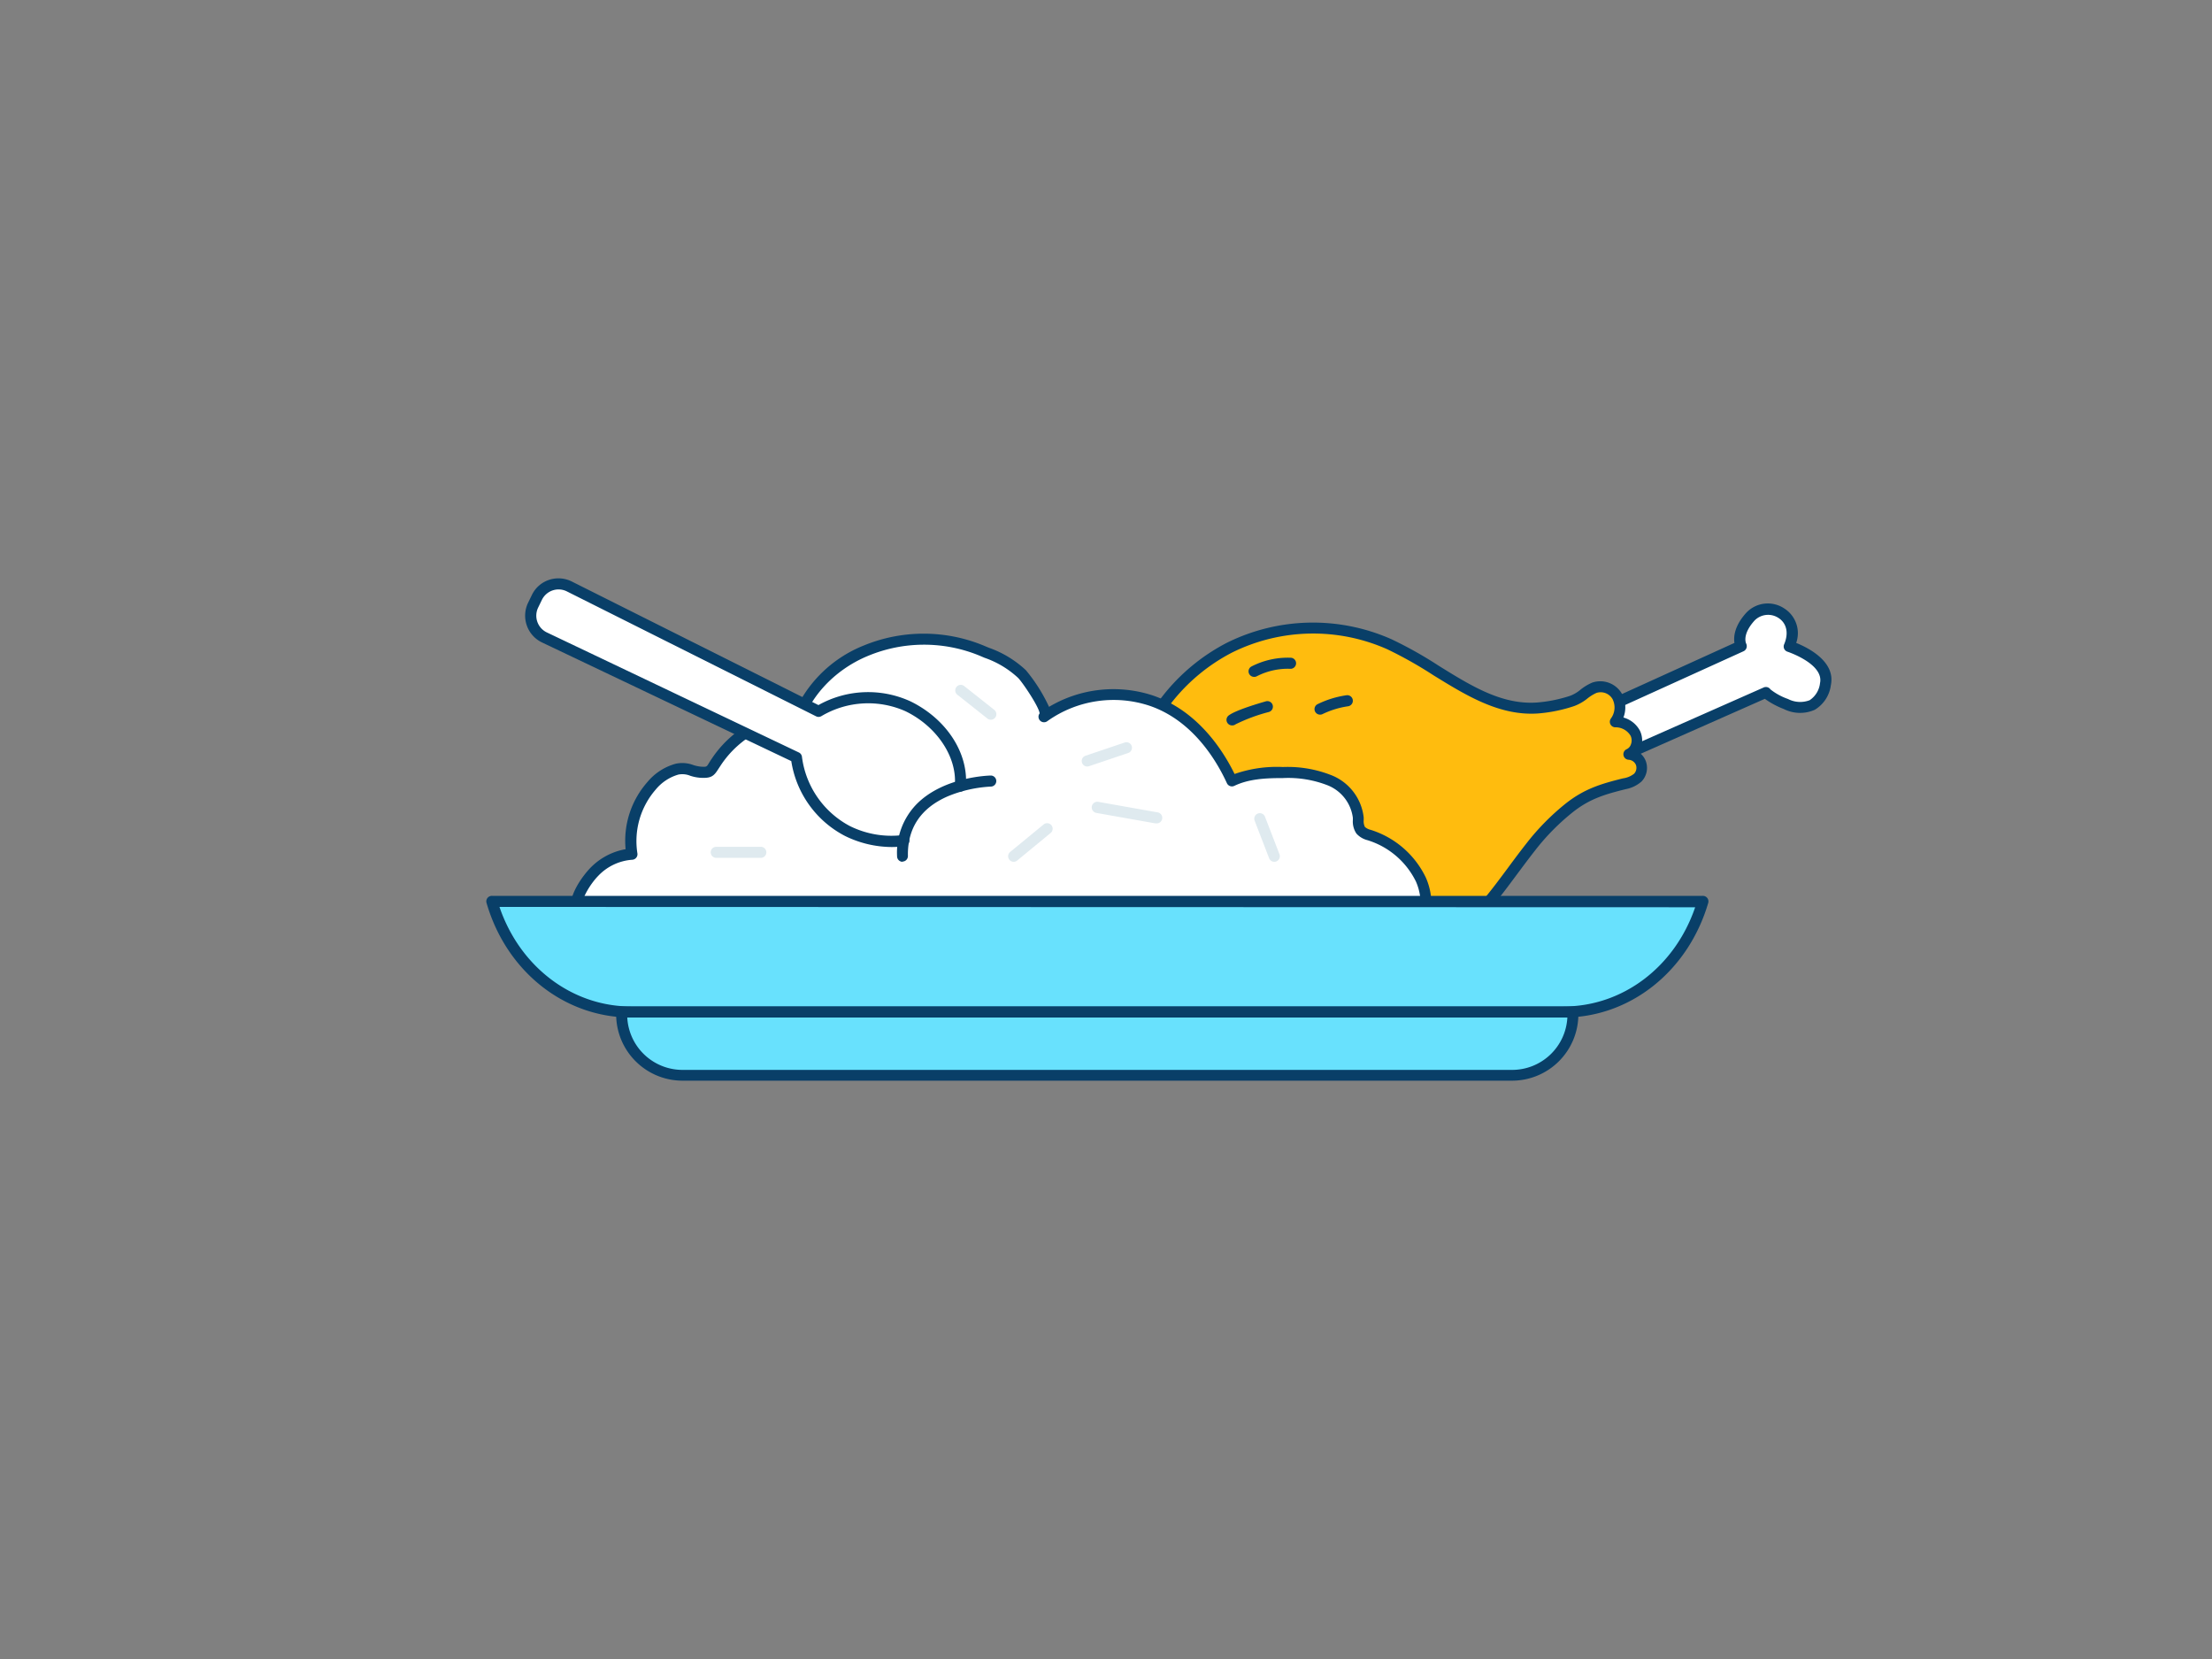 <svg xmlns="http://www.w3.org/2000/svg" viewBox="0 0 400 300"><rect x="0" y="0" width="400" height="300" fill="#808080" stroke="none"/><g id="_431_meal_outline" data-name="#431_meal_outline"><path d="M285.82,130l29-13.19s-1.23-2.13,1.68-5.33,9.45-.35,7,5.38c0,0,7.49,2.36,6.56,6.82s-4.07,4.89-7.15,3.6-3.62-2.09-3.62-2.09l-35.15,15.54Z" fill="#fff"/><path d="M284.18,141.73a1,1,0,0,1-.6-.2,1,1,0,0,1-.39-.95l1.64-10.73a1,1,0,0,1,.58-.76l28.23-12.83c-.17-1.13,0-3.09,2.14-5.45a5.35,5.35,0,0,1,6.89-.77,5.29,5.29,0,0,1,2.14,6.22c2.18.88,7.15,3.38,6.27,7.62a6.1,6.1,0,0,1-2.91,4.47,6.54,6.54,0,0,1-5.61-.14,15.25,15.25,0,0,1-3.42-1.84l-34.55,15.28A1,1,0,0,1,284.18,141.73Zm2.55-11-1.28,8.39,33.47-14.8a1,1,0,0,1,1.24.35h0a10.91,10.91,0,0,0,3.17,1.73,4.79,4.79,0,0,0,3.91.22,4.26,4.26,0,0,0,1.88-3.11c.72-3.46-5.82-5.64-5.88-5.66a1,1,0,0,1-.61-.54,1,1,0,0,1,0-.8c.85-2,.47-3.79-1-4.75a3.43,3.43,0,0,0-4.33.43c-2.32,2.55-1.57,4.12-1.54,4.18a1.06,1.06,0,0,1,.06.8,1,1,0,0,1-.52.59Z" fill="#093f68"/><path d="M204.58,140a34.63,34.63,0,0,1,17.72-22.88,34.21,34.21,0,0,1,28.95-.61c9,4.06,17,12.24,26.82,11.51a26.2,26.2,0,0,0,6.25-1.28c1.53-.52,2.47-1.78,3.94-2.37a3.51,3.51,0,0,1,4.16,1.57,4.37,4.37,0,0,1-.38,4.58,4.15,4.15,0,0,1,3.66,2.09,2.84,2.84,0,0,1-1.2,3.78,2.48,2.48,0,0,1,1.65,4.22,4.93,4.93,0,0,1-2.44,1.11c-3.88,1-6.74,1.81-9.92,4.31a42.89,42.89,0,0,0-7.07,7.18c-4.24,5.37-7.91,11.32-13.19,15.68-10.91,9-27,9.5-40.23,4.47-5.52-2.1-10.87-5.21-14.34-10A28.34,28.34,0,0,1,204.58,140Z" fill="#ffbc0e"/><path d="M240.29,177.55a48.9,48.9,0,0,1-17.35-3.25c-6.69-2.54-11.66-6-14.79-10.33a29.3,29.3,0,0,1-4.54-24.19,35.41,35.41,0,0,1,18.24-23.54,35,35,0,0,1,29.81-.63,73.66,73.66,0,0,1,8.57,4.82c5.87,3.64,11.41,7.07,17.77,6.6a25.42,25.42,0,0,0,6-1.23,6.57,6.57,0,0,0,1.81-1.09,9.21,9.21,0,0,1,2.08-1.26,4.51,4.51,0,0,1,5.4,2,5.19,5.19,0,0,1,.28,4.3,4.83,4.83,0,0,1,3,2.42,4.11,4.11,0,0,1,.14,3.14,4.84,4.84,0,0,1-.36.72,3.39,3.39,0,0,1,1.25,1.57,3.55,3.55,0,0,1-.76,3.72A5.94,5.94,0,0,1,294,142.7c-3.79.94-6.5,1.74-9.54,4.13a41,41,0,0,0-6.9,7c-1.1,1.4-2.19,2.87-3.25,4.29-3,4.05-6.11,8.25-10.1,11.54C257.88,174.86,249.36,177.55,240.29,177.55ZM204.58,140l1,.22a27.36,27.36,0,0,0,4.22,22.56c2.89,4,7.57,7.24,13.88,9.65,14.15,5.38,29.55,3.69,39.24-4.31,3.8-3.14,6.83-7.23,9.77-11.19,1.06-1.44,2.16-2.92,3.28-4.34a43.18,43.18,0,0,1,7.24-7.35c3.34-2.62,6.37-3.52,10.29-4.49a4.15,4.15,0,0,0,2-.84,1.56,1.56,0,0,0,.33-1.58,1.53,1.53,0,0,0-1.31-.94,1,1,0,0,1-.35-1.92,1.46,1.46,0,0,0,.75-.86,2,2,0,0,0-.05-1.55,3.16,3.16,0,0,0-2.79-1.54,1,1,0,0,1-.78-1.59,3.36,3.36,0,0,0,.31-3.49,2.48,2.48,0,0,0-2.92-1.14,7.61,7.61,0,0,0-1.62,1,8.65,8.65,0,0,1-2.38,1.37,27.3,27.3,0,0,1-6.48,1.34c-7,.52-13.09-3.26-19-6.9a74.17,74.17,0,0,0-8.34-4.7,33,33,0,0,0-28.09.6,33.42,33.42,0,0,0-17.2,22.2Z" fill="#093f68"/><path d="M226.79,122.4a1,1,0,0,1-.47-1.89,14.4,14.4,0,0,1,7.13-1.57,1,1,0,0,1-.16,2h0a12.28,12.28,0,0,0-6,1.34A.93.93,0,0,1,226.79,122.4Z" fill="#093f68"/><path d="M222.79,131.18a1,1,0,0,1-.79-.39,1,1,0,0,1,.17-1.4c1.28-1,5.84-2.31,6.74-2.57a1,1,0,0,1,.54,1.93,31.23,31.23,0,0,0-6,2.22A1,1,0,0,1,222.79,131.18Z" fill="#093f68"/><path d="M238.72,129.23a1,1,0,0,1-.45-1.9,17.59,17.59,0,0,1,5.24-1.61,1,1,0,0,1,.24,2,15.86,15.86,0,0,0-4.59,1.41A1,1,0,0,1,238.72,129.23Z" fill="#093f68"/><path d="M104.61,164.91a.84.84,0,0,1-.26-.35c-.71-2,1.82-5.58,3.1-6.9a10.4,10.4,0,0,1,6.82-3.22,15.08,15.08,0,0,1,3.56-12.36,9.31,9.31,0,0,1,4.6-3c1.71-.42,2.76.47,4.31.56,1.85.09,1.66-.21,2.78-1.84a19.08,19.08,0,0,1,7.2-6.44c2.28-1.13,5.59-1.5,6.9.68,1.55-6.51,6.76-11.82,12.95-14.37a27.42,27.42,0,0,1,20.92-.06c2.72,1.18,5.2,2.07,7.33,4.25.68.7,5.16,6.87,4,7.71a21.71,21.71,0,0,1,19.33-2.9c6.77,2.29,11.73,8.2,14.63,14.55,2.84-1.36,6.09-1.54,9.24-1.51a20.55,20.55,0,0,1,8.6,1.49c2.65,1.25,4.88,3.76,5,6.69a3.88,3.88,0,0,0,.44,2.28,3.16,3.16,0,0,0,1.56.86,15.58,15.58,0,0,1,9.37,8c1.7,3.87,1.08,8.86-2,11.72-4.31,3.94-11.06,2.69-16.71,1.19-5.82-1.55-11.68-3.5-17.59-4.68-5.15-1-10.61-.66-15.9-.72-12.53-.14-25.07-.42-37.61-.42-14.4,0-28.8-.31-43.2-.47C121,165.65,106.8,166.8,104.61,164.91Z" fill="#fff"/><path d="M247.18,174.4a36.69,36.69,0,0,1-9.18-1.47c-1.95-.51-3.9-1.08-5.86-1.64-3.82-1.1-7.77-2.24-11.67-3a59.7,59.7,0,0,0-12-.71c-1.24,0-2.49,0-3.72,0l-12.53-.17c-8.22-.12-16.72-.25-25.07-.25-9.6,0-19.35-.14-28.79-.28q-7.22-.1-14.42-.19c-.62,0-1.79,0-3.26.1-9.32.39-15,.34-16.73-1.11a1.84,1.84,0,0,1-.55-.77c-1-2.71,2.16-6.74,3.32-7.93a11.69,11.69,0,0,1,6.41-3.42,16.06,16.06,0,0,1,3.94-12.14,10.13,10.13,0,0,1,5.11-3.31,5.62,5.62,0,0,1,3.18.23,6.54,6.54,0,0,0,1.42.3c1,.05,1,.05,1.43-.68.13-.21.28-.45.47-.72a20,20,0,0,1,7.58-6.77c2.25-1.12,5-1.43,6.85-.31a23,23,0,0,1,13.06-13.42,28.45,28.45,0,0,1,21.71,0l.93.39a19,19,0,0,1,6.71,4.07,30,30,0,0,1,4.18,6.62,22.79,22.79,0,0,1,18.76-2.06c8,2.72,12.59,9.71,14.79,14.2A23.27,23.27,0,0,1,232,138.7a21.48,21.48,0,0,1,9,1.58,9.33,9.33,0,0,1,5.6,7.55c0,.15,0,.3,0,.46a2.32,2.32,0,0,0,.22,1.25,2.36,2.36,0,0,0,1,.51,16.54,16.54,0,0,1,10,8.61c2,4.45,1,9.86-2.28,12.85A12,12,0,0,1,247.18,174.4Zm-36.36-8.85a51.78,51.78,0,0,1,10,.76c4,.79,8,1.94,11.83,3.05,1.95.57,3.89,1.13,5.83,1.64,5.64,1.5,11.93,2.56,15.77-1,2.67-2.44,3.42-6.89,1.8-10.58a14.5,14.5,0,0,0-8.77-7.49,4,4,0,0,1-2-1.2,3.91,3.91,0,0,1-.64-2.44c0-.14,0-.27,0-.4a7.33,7.33,0,0,0-4.46-5.84A19.63,19.63,0,0,0,232,140.7c-3,0-6.11.12-8.8,1.41a1,1,0,0,1-1.34-.49c-1.87-4.09-6.19-11.35-14-14a20.65,20.65,0,0,0-18.43,2.76A1,1,0,0,1,188,129c-.13-1.21-3.08-5.59-3.9-6.42a17.08,17.08,0,0,0-6.06-3.63l-.94-.4a26.39,26.39,0,0,0-20.15.06c-6.22,2.57-11,7.81-12.35,13.68a1,1,0,0,1-1.83.29c-.93-1.55-3.58-1.31-5.61-.3a18.06,18.06,0,0,0-6.82,6.11l-.44.67c-.8,1.26-1.26,1.7-3.21,1.59a7.54,7.54,0,0,1-1.88-.37,3.75,3.75,0,0,0-2.14-.21,8.26,8.26,0,0,0-4.09,2.7,14.2,14.2,0,0,0-3.32,11.53,1,1,0,0,1-.94,1.17,9.4,9.4,0,0,0-6.15,2.92c-1.46,1.49-3.27,4.46-2.89,5.81,1.48,1.2,11.53.77,15.32.62,1.51-.07,2.7-.12,3.37-.11q7.22.07,14.43.19c9.43.14,19.18.28,28.76.28,8.37,0,16.87.13,25.09.25l12.53.17c1.22,0,2.45,0,3.69,0Z" fill="#093f68"/><path d="M282.76,183H114.1C102.6,183,92.42,174.88,89,163H307.9C304.44,174.88,294.26,183,282.76,183Z" fill="#68e1fd"/><path d="M282.76,184H114.1c-12,0-22.5-8.3-26.1-20.66A1,1,0,0,1,89,162H307.9a1,1,0,0,1,1,1.28C305.26,175.65,294.77,184,282.76,184ZM90.32,164C94,174.8,103.41,182,114.1,182H282.76c10.69,0,20.1-7.15,23.78-17.94Z" fill="#093f68"/><path d="M112.42,183h172a0,0,0,0,1,0,0v.44a11,11,0,0,1-11,11h-150a11,11,0,0,1-11-11V183a0,0,0,0,1,0,0Z" fill="#68e1fd"/><path d="M273.42,195.42h-150a12,12,0,0,1-12-12V183a1,1,0,0,1,1-1h172a1,1,0,0,1,1,1v.45A12,12,0,0,1,273.42,195.42ZM113.43,184a10,10,0,0,0,10,9.47h150a10,10,0,0,0,10-9.47Z" fill="#093f68"/><path d="M155.5,144.35a1,1,0,0,1-.34-1.94l10-3.62a1,1,0,0,1,.69,1.88l-10,3.62A1,1,0,0,1,155.5,144.35Z" fill="#dfeaef"/><path d="M209.08,148.89l-.17,0L198.26,147a1,1,0,0,1,.35-2l10.65,1.89a1,1,0,0,1-.18,2Z" fill="#dfeaef"/><path d="M137.58,155.13h-8.06a1,1,0,1,1,0-2h8.06a1,1,0,1,1,0,2Z" fill="#dfeaef"/><path d="M173.7,142.16c.47-5.46-3.2-11.38-9.44-14.43a17.54,17.54,0,0,0-16.18.9L103,106a4.36,4.36,0,0,0-5.86,2l-.68,1.41a4.35,4.35,0,0,0,2,5.83L144,137a17.49,17.49,0,0,0,9.23,13.31A17.82,17.82,0,0,0,163.44,152" fill="#fff"/><path d="M161.24,153.17a19.37,19.37,0,0,1-8.43-2,18.4,18.4,0,0,1-9.72-13.54L98,116.17a5.37,5.37,0,0,1-2.5-7.18l.68-1.4a5.29,5.29,0,0,1,3.1-2.73,5.39,5.39,0,0,1,4.11.29L148,127.5a18.4,18.4,0,0,1,16.65-.67c6.51,3.18,10.53,9.37,10,15.41a1,1,0,0,1-1.08.91,1,1,0,0,1-.91-1.08c.45-5.14-3.21-10.67-8.88-13.44a16.58,16.58,0,0,0-15.21.85,1,1,0,0,1-1,.05L102.5,106.94A3.35,3.35,0,0,0,98,108.46l-.68,1.4a3.36,3.36,0,0,0,1.56,4.5l45.58,21.71a1,1,0,0,1,.56.8,16.54,16.54,0,0,0,8.67,12.51A16.9,16.9,0,0,0,163.3,151a1,1,0,1,1,.28,2A16.52,16.52,0,0,1,161.24,153.17Z" fill="#093f68"/><path d="M163.22,155.84a1,1,0,0,1-1-1,12.56,12.56,0,0,1,3.43-9.32c4.89-5.07,13.16-5.27,13.51-5.28a1,1,0,0,1,0,2,23.52,23.52,0,0,0-7.75,1.75c-4.89,2.12-7.33,5.76-7.23,10.81a1,1,0,0,1-1,1Z" fill="#093f68"/><path d="M179.18,130.15a1,1,0,0,1-.62-.21l-5.44-4.31a1,1,0,0,1,1.24-1.57l5.44,4.31a1,1,0,0,1-.62,1.78Z" fill="#dfeaef"/><path d="M183.3,155.84a1,1,0,0,1-.77-.37,1,1,0,0,1,.14-1.41l6-4.93a1,1,0,1,1,1.27,1.54l-6,4.94A1,1,0,0,1,183.3,155.84Z" fill="#dfeaef"/><path d="M230.44,155.84a1,1,0,0,1-.94-.64l-2.62-6.79a1,1,0,0,1,1.87-.72l2.62,6.79a1,1,0,0,1-.57,1.29A.92.92,0,0,1,230.44,155.84Z" fill="#dfeaef"/><path d="M196.59,138.61a1,1,0,0,1-.32-1.94l7.17-2.42a1,1,0,0,1,.64,1.89l-7.17,2.42A.86.86,0,0,1,196.59,138.61Z" fill="#dfeaef"/></g></svg>
